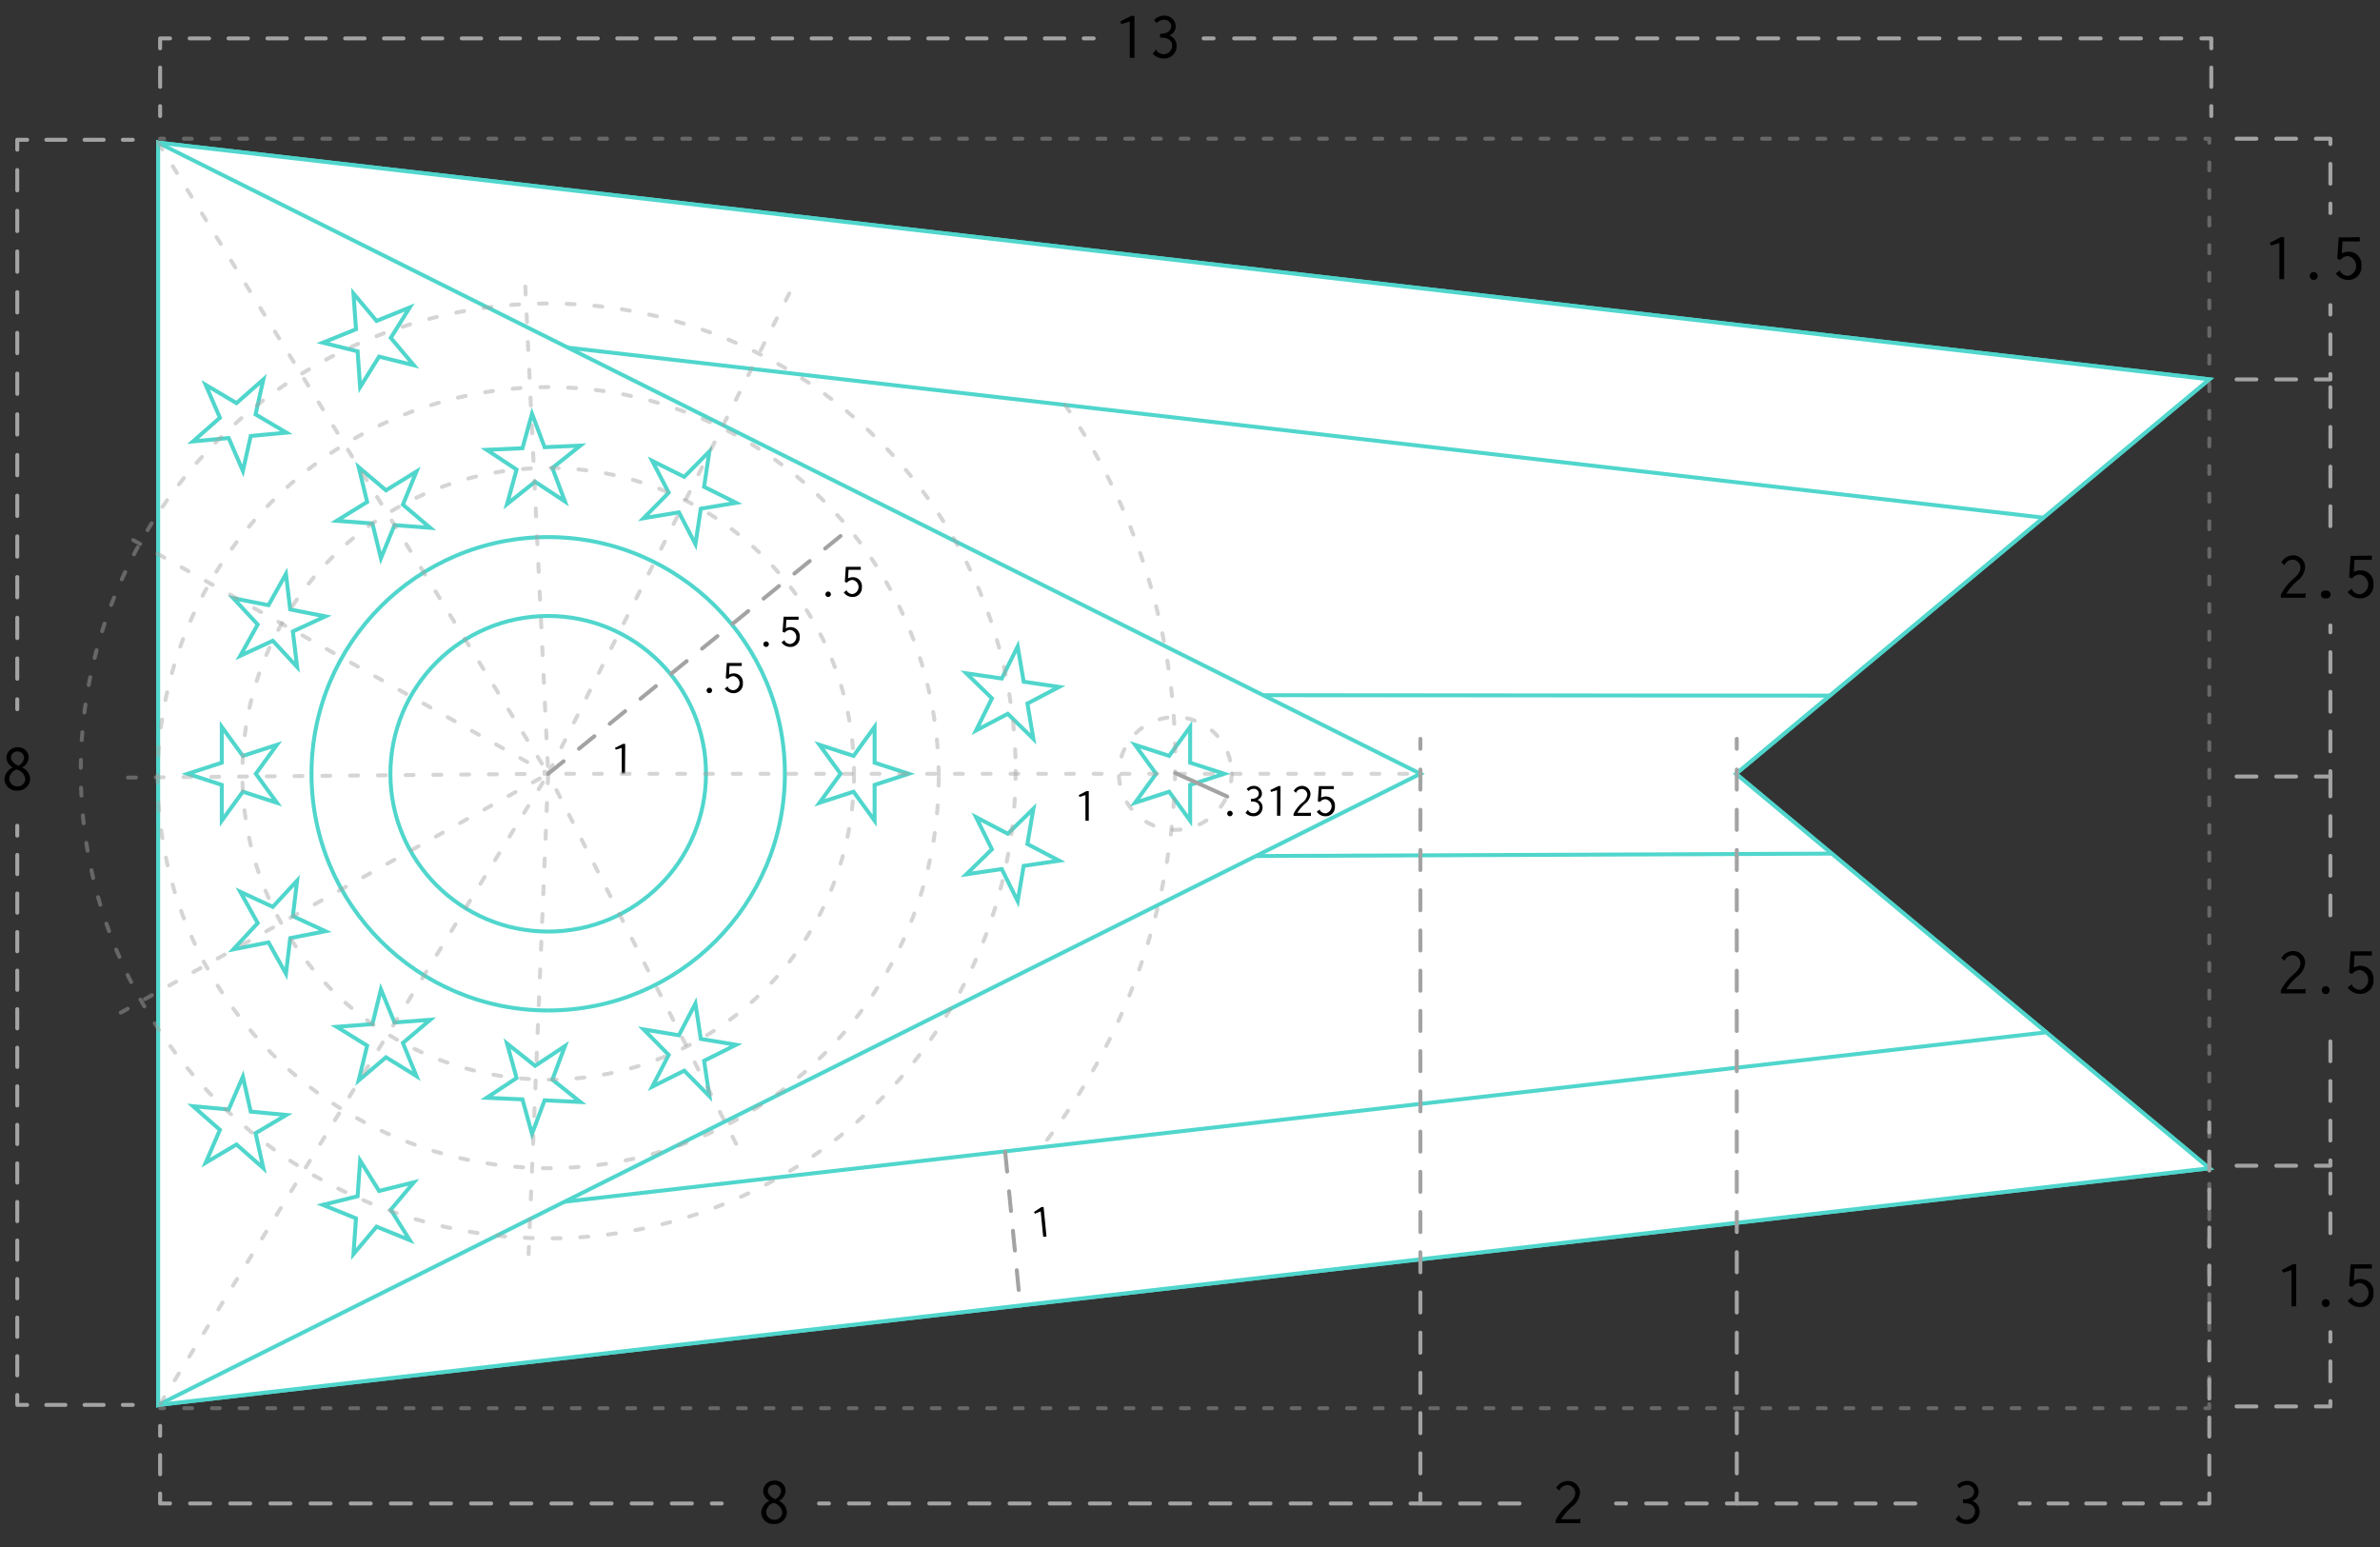 <svg xmlns="http://www.w3.org/2000/svg" xmlns:xlink="http://www.w3.org/1999/xlink" width="600" height="390" viewBox="0 0 600 390"><rect x="0" y="0" width="600" height="390" fill="#333333" stroke="none"/><defs><clipPath id="a"><polygon points="39.87 354.18 39.87 35.96 556.97 95.63 437.64 195.07 556.97 294.52 39.87 354.18" fill="#fff" stroke="#50d6cc" stroke-miterlimit="10"/></clipPath></defs><title>flag-ohio-dimensions</title><polygon points="39.87 354.18 39.87 35.96 556.97 95.63 437.64 195.07 556.97 294.52 39.87 354.18" fill="#fff"/><polygon points="39.87 354.18 39.87 35.96 556.97 95.63 437.64 195.07 556.97 294.52 39.87 354.18" fill="none" stroke="#50d6cc" stroke-miterlimit="10"/><polygon points="39.87 354.18 39.87 35.96 556.97 95.63 437.64 195.07 556.97 294.52 39.87 354.18" fill="#fff"/><g clip-path="url(#a)"><polygon points="39.41 75.69 37.52 29.48 567.68 92.06 523.53 131.47 39.41 75.69" fill="#fff"/><polygon points="39.41 75.69 37.52 29.48 567.68 92.06 523.53 131.47 39.41 75.69" fill="none" stroke="#50d6cc" stroke-miterlimit="10"/><polygon points="39.41 361.99 39.41 314.72 520.98 259.66 563.17 296.75 39.41 361.99" fill="#fff"/><polygon points="39.41 361.99 39.41 314.72 520.98 259.66 563.17 296.75 39.41 361.99" fill="none" stroke="#50d6cc" stroke-miterlimit="10"/><polygon points="39.41 216.96 39.41 175.05 462.44 175.37 465.29 215.18 39.41 216.96" fill="#fff"/><polygon points="39.41 216.96 39.41 175.05 462.44 175.37 465.29 215.18 39.41 216.96" fill="none" stroke="#50d6cc" stroke-miterlimit="10"/></g><polygon points="39.87 354.18 39.87 35.96 556.97 95.63 437.64 195.07 556.97 294.52 39.87 354.18" fill="none" stroke="#50d6cc" stroke-miterlimit="10"/><path d="M39.87,36V354.18L358.08,195.07Z" fill="#fff" stroke="#50d6cc" stroke-miterlimit="10"/><circle cx="138.2" cy="195.07" r="59.67" fill="#fff" stroke="#50d6cc" stroke-miterlimit="10"/><circle cx="138.2" cy="195.07" r="39.78" fill="#fff" stroke="#50d6cc" stroke-miterlimit="10"/><polygon points="300.04 197.87 308.63 195.07 300.04 192.28 300.04 183.25 294.74 190.56 286.14 187.77 291.45 195.07 286.14 202.38 294.74 199.59 300.04 206.9 300.04 197.87" fill="#fff" stroke="#50d6cc" stroke-miterlimit="10"/><polygon points="220.49 192.28 220.49 183.25 215.18 190.56 206.59 187.77 211.9 195.07 206.59 202.38 215.18 199.59 220.49 206.9 220.49 197.87 229.08 195.07 220.49 192.28" fill="#fff" stroke="#50d6cc" stroke-miterlimit="10"/><polygon points="256.56 162.96 252.55 171.05 243.61 169.74 250.07 176.05 246.06 184.15 254.06 179.95 260.52 186.27 259.01 177.36 267.01 173.17 258.07 171.86 256.56 162.96" fill="#fff" stroke="#50d6cc" stroke-miterlimit="10"/><polygon points="259.01 212.78 260.52 203.88 254.06 210.19 246.06 206 250.07 214.1 243.61 220.41 252.55 219.1 256.56 227.19 258.07 218.29 267.01 216.98 259.01 212.78" fill="#fff" stroke="#50d6cc" stroke-miterlimit="10"/><polygon points="176.67 261.91 175.32 252.98 171.16 260.99 162.25 259.51 168.59 265.95 164.43 273.96 172.5 269.92 178.84 276.36 177.5 267.43 185.57 263.39 176.67 261.91" fill="#fff" stroke="#50d6cc" stroke-miterlimit="10"/><polygon points="139.25 272.18 142.43 263.72 134.89 268.7 127.83 263.07 130.23 271.77 122.69 276.75 131.71 277.15 134.12 285.86 137.29 277.4 146.31 277.81 139.25 272.18" fill="#fff" stroke="#50d6cc" stroke-miterlimit="10"/><polygon points="99.45 257.77 96.03 249.41 93.89 258.18 84.88 258.86 92.56 263.61 90.42 272.38 97.31 266.54 105 271.29 101.57 262.93 108.46 257.09 99.45 257.77" fill="#fff" stroke="#50d6cc" stroke-miterlimit="10"/><polygon points="95.57 300.24 90.79 292.57 90.15 301.58 81.39 303.75 89.75 307.15 89.11 316.16 94.93 309.25 103.3 312.64 98.52 304.97 104.33 298.06 95.57 300.24" fill="#fff" stroke="#50d6cc" stroke-miterlimit="10"/><polygon points="63.21 280.24 61.23 271.42 57.65 279.71 48.66 278.87 55.44 284.84 51.85 293.13 59.62 288.53 66.4 294.5 64.43 285.68 72.2 281.08 63.21 280.24" fill="#fff" stroke="#50d6cc" stroke-miterlimit="10"/><polygon points="67.69 237.58 72.09 245.47 73.16 236.5 82.03 234.76 73.83 230.96 74.91 222 68.77 228.62 60.57 224.82 64.97 232.71 58.83 239.33 67.69 237.58" fill="#fff" stroke="#50d6cc" stroke-miterlimit="10"/><polygon points="55.91 206.9 61.22 199.59 69.81 202.38 64.5 195.07 69.81 187.77 61.22 190.56 55.91 183.25 55.91 192.28 47.32 195.07 55.91 197.87 55.91 206.9" fill="#fff" stroke="#50d6cc" stroke-miterlimit="10"/><polygon points="178.84 113.79 172.5 120.22 164.43 116.19 168.59 124.2 162.25 130.64 171.16 129.16 175.32 137.17 176.67 128.24 185.57 126.76 177.5 122.72 178.84 113.79" fill="#fff" stroke="#50d6cc" stroke-miterlimit="10"/><polygon points="134.12 104.29 131.71 113 122.69 113.4 130.23 118.38 127.83 127.08 134.89 121.45 142.43 126.42 139.25 117.97 146.31 112.34 137.29 112.74 134.12 104.29" fill="#fff" stroke="#50d6cc" stroke-miterlimit="10"/><polygon points="105 118.86 97.31 123.61 90.42 117.77 92.56 126.54 84.88 131.29 93.89 131.97 96.03 140.74 99.45 132.38 108.46 133.06 101.57 127.22 105 118.86" fill="#fff" stroke="#50d6cc" stroke-miterlimit="10"/><polygon points="90.15 88.57 90.79 97.58 95.57 89.91 104.33 92.08 98.52 85.17 103.3 77.51 94.93 80.9 89.11 73.99 89.75 83 81.39 86.39 90.15 88.57" fill="#fff" stroke="#50d6cc" stroke-miterlimit="10"/><polygon points="57.65 110.43 61.23 118.72 63.21 109.91 72.2 109.07 64.43 104.47 66.4 95.65 59.62 101.62 51.85 97.02 55.44 105.31 48.66 111.28 57.65 110.43" fill="#fff" stroke="#50d6cc" stroke-miterlimit="10"/><polygon points="73.16 153.64 72.09 144.68 67.69 152.56 58.83 150.82 64.97 157.44 60.57 165.33 68.77 161.53 74.91 168.15 73.83 159.19 82.03 155.39 73.16 153.64" fill="#fff" stroke="#50d6cc" stroke-miterlimit="10"/><line x1="4.35" y1="208.16" x2="4.35" y2="210.66" fill="none" stroke="#a3a3a3" stroke-linecap="round" stroke-linejoin="round"/><line x1="4.35" y1="215.52" x2="4.35" y2="349.25" fill="none" stroke="#a3a3a3" stroke-linecap="round" stroke-linejoin="round" stroke-dasharray="4.86 4.86"/><polyline points="4.35 351.68 4.35 354.18 6.85 354.18" fill="none" stroke="#a3a3a3" stroke-linecap="round" stroke-linejoin="round"/><line x1="11.67" y1="354.18" x2="28.55" y2="354.18" fill="none" stroke="#a3a3a3" stroke-linecap="round" stroke-linejoin="round" stroke-dasharray="4.82 4.82"/><line x1="30.97" y1="354.18" x2="33.47" y2="354.18" fill="none" stroke="#a3a3a3" stroke-linecap="round" stroke-linejoin="round"/><line x1="33.47" y1="35.24" x2="30.97" y2="35.24" fill="none" stroke="#a3a3a3" stroke-linecap="round" stroke-linejoin="round"/><line x1="26.14" y1="35.24" x2="9.26" y2="35.24" fill="none" stroke="#a3a3a3" stroke-linecap="round" stroke-linejoin="round" stroke-dasharray="4.82 4.82"/><polyline points="6.85 35.24 4.35 35.24 4.35 37.74" fill="none" stroke="#a3a3a3" stroke-linecap="round" stroke-linejoin="round"/><line x1="4.35" y1="42.87" x2="4.35" y2="173.72" fill="none" stroke="#a3a3a3" stroke-linecap="round" stroke-linejoin="round" stroke-dasharray="5.13 5.13"/><line x1="4.35" y1="176.29" x2="4.35" y2="178.79" fill="none" stroke="#a3a3a3" stroke-linecap="round" stroke-linejoin="round"/><line x1="275.71" y1="9.68" x2="273.21" y2="9.68" fill="none" stroke="#a3a3a3" stroke-linecap="round" stroke-linejoin="round"/><line x1="268.31" y1="9.68" x2="45.32" y2="9.68" fill="none" stroke="#a3a3a3" stroke-linecap="round" stroke-linejoin="round" stroke-dasharray="4.9 4.9"/><polyline points="42.87 9.68 40.37 9.68 40.37 12.18" fill="none" stroke="#a3a3a3" stroke-linecap="round" stroke-linejoin="round"/><line x1="40.37" y1="17.04" x2="40.37" y2="24.32" fill="none" stroke="#a3a3a3" stroke-linecap="round" stroke-linejoin="round" stroke-dasharray="4.86 4.86"/><line x1="40.37" y1="26.75" x2="40.37" y2="29.25" fill="none" stroke="#a3a3a3" stroke-linecap="round" stroke-linejoin="round"/><line x1="557.47" y1="29.25" x2="557.47" y2="26.75" fill="none" stroke="#a3a3a3" stroke-linecap="round" stroke-linejoin="round"/><line x1="557.47" y1="21.9" x2="557.47" y2="14.61" fill="none" stroke="#a3a3a3" stroke-linecap="round" stroke-linejoin="round" stroke-dasharray="4.86 4.86"/><polyline points="557.47 12.18 557.47 9.68 554.97 9.68" fill="none" stroke="#a3a3a3" stroke-linecap="round" stroke-linejoin="round"/><line x1="549.89" y1="9.68" x2="308.48" y2="9.68" fill="none" stroke="#a3a3a3" stroke-linecap="round" stroke-linejoin="round" stroke-dasharray="5.08 5.08"/><line x1="305.94" y1="9.68" x2="303.44" y2="9.68" fill="none" stroke="#a3a3a3" stroke-linecap="round" stroke-linejoin="round"/><line x1="206.48" y1="379.02" x2="208.98" y2="379.02" fill="none" stroke="#a3a3a3" stroke-linecap="round" stroke-linejoin="round"/><line x1="214.03" y1="379.02" x2="353.06" y2="379.02" fill="none" stroke="#a3a3a3" stroke-linecap="round" stroke-linejoin="round" stroke-dasharray="5.06 5.06"/><polyline points="355.58 379.02 358.08 379.02 358.08 376.52" fill="none" stroke="#a3a3a3" stroke-linecap="round" stroke-linejoin="round"/><line x1="358.08" y1="371.45" x2="358.08" y2="191.3" fill="none" stroke="#a3a3a3" stroke-linecap="round" stroke-linejoin="round" stroke-dasharray="5.07 5.07"/><line x1="358.08" y1="188.77" x2="358.08" y2="186.27" fill="none" stroke="#a3a3a3" stroke-linecap="round" stroke-linejoin="round"/><g opacity="0.46"><line x1="40.37" y1="34.97" x2="41.37" y2="34.97" fill="none" stroke="#a3a3a3" stroke-linecap="round" stroke-linejoin="round"/><line x1="46.35" y1="34.97" x2="553.48" y2="34.97" fill="none" stroke="#a3a3a3" stroke-linecap="round" stroke-linejoin="round" stroke-dasharray="1.99 4.99"/><polyline points="555.97 34.97 556.97 34.97 556.97 35.97" fill="none" stroke="#a3a3a3" stroke-linecap="round" stroke-linejoin="round"/><line x1="556.97" y1="40.94" x2="556.97" y2="351.53" fill="none" stroke="#a3a3a3" stroke-linecap="round" stroke-linejoin="round" stroke-dasharray="1.99 4.97"/><polyline points="556.97 354.01 556.97 355.01 555.97 355.01" fill="none" stroke="#a3a3a3" stroke-linecap="round" stroke-linejoin="round"/><line x1="550.99" y1="355.01" x2="43.86" y2="355.01" fill="none" stroke="#a3a3a3" stroke-linecap="round" stroke-linejoin="round" stroke-dasharray="1.99 4.99"/><line x1="41.37" y1="355.01" x2="40.37" y2="355.01" fill="none" stroke="#a3a3a3" stroke-linecap="round" stroke-linejoin="round"/></g><line x1="407.41" y1="379.02" x2="409.91" y2="379.02" fill="none" stroke="#a3a3a3" stroke-linecap="round" stroke-linejoin="round"/><line x1="415" y1="379.02" x2="432.8" y2="379.02" fill="none" stroke="#a3a3a3" stroke-linecap="round" stroke-linejoin="round" stroke-dasharray="5.09 5.09"/><polyline points="435.34 379.02 437.84 379.02 437.84 376.52" fill="none" stroke="#a3a3a3" stroke-linecap="round" stroke-linejoin="round"/><line x1="437.84" y1="371.45" x2="437.84" y2="191.3" fill="none" stroke="#a3a3a3" stroke-linecap="round" stroke-linejoin="round" stroke-dasharray="5.07 5.07"/><line x1="437.84" y1="188.77" x2="437.84" y2="186.27" fill="none" stroke="#a3a3a3" stroke-linecap="round" stroke-linejoin="round"/><line x1="509.17" y1="379.02" x2="511.67" y2="379.02" fill="none" stroke="#a3a3a3" stroke-linecap="round" stroke-linejoin="round"/><line x1="516.42" y1="379.02" x2="552.09" y2="379.02" fill="none" stroke="#a3a3a3" stroke-linecap="round" stroke-linejoin="round" stroke-dasharray="4.76 4.76"/><polyline points="554.47 379.02 556.97 379.02 556.97 376.52" fill="none" stroke="#a3a3a3" stroke-linecap="round" stroke-linejoin="round"/><line x1="556.97" y1="371.73" x2="556.97" y2="287.86" fill="none" stroke="#a3a3a3" stroke-linecap="round" stroke-linejoin="round" stroke-dasharray="4.79 4.79"/><line x1="556.97" y1="285.46" x2="556.97" y2="282.96" fill="none" stroke="#a3a3a3" stroke-linecap="round" stroke-linejoin="round"/><line x1="40.37" y1="359.46" x2="40.37" y2="361.96" fill="none" stroke="#a3a3a3" stroke-linecap="round" stroke-linejoin="round"/><line x1="40.37" y1="366.81" x2="40.37" y2="374.1" fill="none" stroke="#a3a3a3" stroke-linecap="round" stroke-linejoin="round" stroke-dasharray="4.86 4.86"/><polyline points="40.37 376.52 40.37 379.02 42.87 379.02" fill="none" stroke="#a3a3a3" stroke-linecap="round" stroke-linejoin="round"/><line x1="47.92" y1="379.02" x2="176.92" y2="379.02" fill="none" stroke="#a3a3a3" stroke-linecap="round" stroke-linejoin="round" stroke-dasharray="5.06 5.06"/><line x1="179.45" y1="379.02" x2="181.95" y2="379.02" fill="none" stroke="#a3a3a3" stroke-linecap="round" stroke-linejoin="round"/><path d="M7.24,190.92a3,3,0,0,1-1.69,2.55A3.34,3.34,0,0,1,7.6,196.4a3.06,3.06,0,0,1-3.26,2.91,3,3,0,0,1-3.22-2.84,3.44,3.44,0,0,1,2.12-3A2.85,2.85,0,0,1,1.62,191a2.73,2.73,0,0,1,2.87-2.61A2.61,2.61,0,0,1,7.24,190.92Zm-4.9,5.39a2,2,0,0,0,2.05,1.93,1.91,1.91,0,0,0,2-1.85A2.82,2.82,0,0,0,4.13,194,2.71,2.71,0,0,0,2.34,196.31Zm.43-5.39c0,1.4,1.86,2.12,1.86,2.12a2.51,2.51,0,0,0,1.45-2,1.63,1.63,0,0,0-1.69-1.59A1.56,1.56,0,0,0,2.77,190.92Z"/><path d="M198.06,375.81a3,3,0,0,1-1.69,2.56,3.33,3.33,0,0,1,2,2.92,3.05,3.05,0,0,1-3.26,2.91,3,3,0,0,1-3.22-2.84,3.44,3.44,0,0,1,2.11-3,2.87,2.87,0,0,1-1.61-2.49,2.73,2.73,0,0,1,2.86-2.61A2.62,2.62,0,0,1,198.06,375.81Zm-4.9,5.4a2,2,0,0,0,2.05,1.92,1.91,1.91,0,0,0,2-1.85,2.82,2.82,0,0,0-2.26-2.4A2.71,2.71,0,0,0,193.16,381.21Zm.42-5.4c0,1.4,1.87,2.13,1.87,2.13a2.53,2.53,0,0,0,1.45-2.05,1.63,1.63,0,0,0-1.69-1.59A1.56,1.56,0,0,0,193.58,375.81Z"/><path d="M395.25,373.36a3,3,0,0,1,3.07,3,4.79,4.79,0,0,1-1.86,3.34,14,14,0,0,0-2.89,3.31H398a.22.22,0,0,0,.18-.07s.12-.12.23-.08V384h-6.22v-.75a12.64,12.64,0,0,1,3.08-3.94c.76-.69,1.85-1.62,1.85-2.91a2,2,0,0,0-2-2,2.2,2.2,0,0,0-1.81,1c-.09.14-.05.24-.15.39l-.87-.69A3.47,3.47,0,0,1,395.25,373.36Z"/><path d="M497.24,378.38a2.84,2.84,0,0,1,1.82,2.73,3.08,3.08,0,0,1-3.26,3.1A3.71,3.71,0,0,1,493,383l.89-1.07c.15.15.08.32.22.48a2.29,2.29,0,0,0,1.66.72,2.13,2.13,0,0,0,2.13-2.16c0-1.26-1.05-2-2.49-2a3.08,3.08,0,0,0-.53,0v-1a3.9,3.9,0,0,0,1.67-.27,1.86,1.86,0,0,0,1.13-1.66,1.72,1.72,0,0,0-1.84-1.65,2.51,2.51,0,0,0-1.83.81l-.66-.73a3.46,3.46,0,0,1,2.55-1.14,2.79,2.79,0,0,1,2.91,2.69A2.44,2.44,0,0,1,497.24,378.38Z"/><path d="M286,14.57h-1.18V5.44l-2.13.62-.28-.65L285.18,4H286Z"/><path d="M294.81,8.91a2.85,2.85,0,0,1,1.82,2.74,3.08,3.08,0,0,1-3.26,3.09,3.71,3.71,0,0,1-2.78-1.21l.89-1.07c.15.16.08.32.22.48a2.29,2.29,0,0,0,1.66.72,2.13,2.13,0,0,0,2.13-2.16c0-1.26-1.05-2-2.49-2a3.27,3.27,0,0,0-.54,0v-1a4.18,4.18,0,0,0,1.68-.26,1.88,1.88,0,0,0,1.13-1.67A1.72,1.72,0,0,0,293.43,5a2.51,2.51,0,0,0-1.83.81l-.66-.73a3.44,3.44,0,0,1,2.54-1.14,2.79,2.79,0,0,1,2.92,2.69A2.44,2.44,0,0,1,294.81,8.91Z"/><line x1="358.08" y1="379.03" x2="387.26" y2="379.03" fill="none" stroke="#a3a3a3" stroke-linecap="round" stroke-linejoin="round" stroke-dasharray="5 5"/><line x1="437.84" y1="379.03" x2="486.67" y2="379.03" fill="none" stroke="#a3a3a3" stroke-linecap="round" stroke-linejoin="round" stroke-dasharray="5 5"/><polyline points="563.84 34.97 587.49 34.97 587.49 53.7" fill="none" stroke="#a3a3a3" stroke-linecap="round" stroke-linejoin="round" stroke-dasharray="5 5"/><polyline points="563.84 95.65 587.49 95.65 587.49 76.92" fill="none" stroke="#a3a3a3" stroke-linecap="round" stroke-linejoin="round" stroke-dasharray="5 5"/><path d="M575.83,70.39h-1.19V61.26l-2.13.63-.28-.66L575,59.77h.83Z"/><path d="M583.29,70.57a1,1,0,1,1,1-1A1,1,0,0,1,583.29,70.57Z"/><path d="M594.91,59.79v1.07h-4.37l-.16,3a3.88,3.88,0,0,1,1.72-.41A3.2,3.2,0,0,1,595.31,67,3.26,3.26,0,0,1,592,70.57a3.75,3.75,0,0,1-3.14-1.63l1.06-.79c.14.1,0,.27.12.4a2.56,2.56,0,0,0,1.94,1,2.56,2.56,0,0,0,0-5,2.62,2.62,0,0,0-2,1l-.76-.31.37-5.38Z"/><line x1="587.49" y1="295.88" x2="587.49" y2="312.61" fill="none" stroke="#a3a3a3" stroke-linecap="round" stroke-linejoin="round" stroke-dasharray="5 5"/><polyline points="563.84 354.56 587.49 354.56 587.49 335.83" fill="none" stroke="#a3a3a3" stroke-linecap="round" stroke-linejoin="round" stroke-dasharray="5 5"/><path d="M578.86,329.33h-1.19V320.2l-2.13.63-.28-.66,2.78-1.46h.82Z"/><path d="M586.32,329.51a1,1,0,1,1,1-1A1,1,0,0,1,586.32,329.51Z"/><path d="M597.94,318.73v1.07h-4.37l-.16,3.05a3.92,3.92,0,0,1,1.72-.41,3.19,3.19,0,0,1,3.21,3.53,3.26,3.26,0,0,1-3.35,3.54,3.77,3.77,0,0,1-3.14-1.63l1.06-.79c.14.1.06.27.13.4a2.51,2.51,0,0,0,1.94,1,2.56,2.56,0,0,0,0-5.05,2.59,2.59,0,0,0-2,1l-.76-.31.36-5.38Z"/><line x1="587.49" y1="97.64" x2="587.49" y2="134.46" fill="none" stroke="#a3a3a3" stroke-linecap="round" stroke-linejoin="round" stroke-dasharray="5 5"/><polyline points="563.84 195.76 587.49 195.76 587.49 157.68" fill="none" stroke="#a3a3a3" stroke-linecap="round" stroke-linejoin="round" stroke-dasharray="5 5"/><path d="M578.05,140a3,3,0,0,1,3.08,3,4.72,4.72,0,0,1-1.87,3.34,14.21,14.21,0,0,0-2.88,3.31h4.44a.24.24,0,0,0,.19-.07.21.21,0,0,1,.22-.07v1.18H575v-.74a12.83,12.83,0,0,1,3.08-3.95c.77-.69,1.86-1.62,1.86-2.91a2,2,0,0,0-2-2,2.21,2.21,0,0,0-1.81,1c-.09.14-.05.25-.15.39l-.86-.68A3.44,3.44,0,0,1,578.05,140Z"/><path d="M586.32,150.85a1,1,0,1,1,0-1.95,1,1,0,1,1,0,1.95Z"/><path d="M597.94,140.07v1.07h-4.37l-.16,3.05a3.92,3.92,0,0,1,1.72-.41,3.2,3.2,0,0,1,3.21,3.53,3.26,3.26,0,0,1-3.35,3.54,3.78,3.78,0,0,1-3.14-1.62l1.06-.8c.14.11.06.27.13.4a2.48,2.48,0,0,0,1.94,1,2.55,2.55,0,0,0,0-5,2.57,2.57,0,0,0-2,1l-.76-.3.36-5.39Z"/><line x1="587.49" y1="195.76" x2="587.49" y2="234.71" fill="none" stroke="#a3a3a3" stroke-linecap="round" stroke-linejoin="round" stroke-dasharray="5 5"/><polyline points="563.84 293.88 587.49 293.88 587.49 257.93" fill="none" stroke="#a3a3a3" stroke-linecap="round" stroke-linejoin="round" stroke-dasharray="5 5"/><path d="M578.05,239.75a3,3,0,0,1,3.08,3,4.76,4.76,0,0,1-1.87,3.34,13.93,13.93,0,0,0-2.88,3.3h4.44a.24.24,0,0,0,.19-.07.21.21,0,0,1,.22-.07v1.19H575v-.75a12.66,12.66,0,0,1,3.08-3.94c.77-.7,1.86-1.63,1.86-2.92a2,2,0,0,0-2-2,2.21,2.21,0,0,0-1.81,1c-.09.14-.05.24-.15.39l-.86-.69A3.44,3.44,0,0,1,578.05,239.75Z"/><path d="M586.32,250.61a1,1,0,1,1,0-2,1,1,0,1,1,0,2Z"/><path d="M597.94,239.82v1.08h-4.37l-.16,3a3.78,3.78,0,0,1,1.72-.41,3.19,3.19,0,0,1,3.21,3.53,3.26,3.26,0,0,1-3.35,3.54,3.77,3.77,0,0,1-3.14-1.63l1.06-.79c.14.1.06.27.13.4a2.51,2.51,0,0,0,1.94,1,2.55,2.55,0,0,0,0-5,2.55,2.55,0,0,0-2,1l-.76-.31.36-5.39Z"/><line x1="253.41" y1="290.37" x2="257.21" y2="329.21" fill="none" stroke="#a3a3a3" stroke-linecap="round" stroke-linejoin="round" stroke-dasharray="5 5"/><path d="M263.82,311.72l-.83.08-.63-6.41-1.45.59-.24-.45,1.85-1.21.57-.06Z"/><path d="M157.57,195h-.83v-6.45l-1.51.45-.19-.47,2-1h.58Z"/><path d="M178.81,174.75a.69.69,0,1,1,.71-.69A.7.7,0,0,1,178.81,174.75Z"/><path d="M187,167.14v.75h-3.09l-.11,2.16a2.64,2.64,0,0,1,1.22-.29,2.25,2.25,0,0,1,2.26,2.49,2.3,2.3,0,0,1-2.36,2.5,2.67,2.67,0,0,1-2.22-1.15l.75-.56c.1.07,0,.19.09.28a1.78,1.78,0,0,0,1.37.69,1.8,1.8,0,0,0,0-3.56,1.81,1.81,0,0,0-1.4.71l-.54-.22.26-3.8Z"/><path d="M193.12,163.09a.69.69,0,1,1,.71-.69A.7.7,0,0,1,193.12,163.09Z"/><path d="M201.32,155.48v.76h-3.09l-.11,2.15a2.77,2.77,0,0,1,1.22-.29,2.25,2.25,0,0,1,2.26,2.5,2.3,2.3,0,0,1-2.36,2.49,2.67,2.67,0,0,1-2.22-1.15l.75-.56c.1.08,0,.2.09.29a1.78,1.78,0,0,0,1.37.69,1.8,1.8,0,0,0,0-3.56,1.83,1.83,0,0,0-1.4.7l-.54-.22.26-3.8Z"/><path d="M208.76,150.5a.69.69,0,1,1,.71-.69A.7.7,0,0,1,208.76,150.5Z"/><path d="M217,142.89v.75h-3.08l-.12,2.16a2.67,2.67,0,0,1,1.22-.29,2.25,2.25,0,0,1,2.26,2.49,2.3,2.3,0,0,1-2.36,2.5,2.66,2.66,0,0,1-2.21-1.15l.74-.56c.11.07,0,.19.09.28a1.8,1.8,0,0,0,1.37.69,1.8,1.8,0,0,0,0-3.56,1.84,1.84,0,0,0-1.4.7l-.53-.21.25-3.8Z"/><path d="M274.48,206.91h-.84v-6.45l-1.5.44-.19-.46,1.95-1h.58Z"/><line x1="138.2" y1="195.07" x2="214.11" y2="133.33" fill="none" stroke="#a3a3a3" stroke-linecap="round" stroke-linejoin="round" stroke-dasharray="5 5"/><circle cx="138.2" cy="195.07" r="77.1" fill="none" stroke="#a3a3a3" stroke-linecap="round" stroke-linejoin="round" stroke-dasharray="2 5" opacity="0.46"/><circle cx="138.2" cy="196.04" r="98.46" fill="none" stroke="#a3a3a3" stroke-linecap="round" stroke-linejoin="round" stroke-dasharray="2 5" opacity="0.46"/><circle cx="138.2" cy="194.35" r="117.85" fill="none" stroke="#a3a3a3" stroke-linecap="round" stroke-linejoin="round" stroke-dasharray="2 5" opacity="0.46"/><path d="M268.51,102.08a158.13,158.13,0,0,1-6,187.19" fill="none" stroke="#a3a3a3" stroke-linecap="round" stroke-linejoin="round" stroke-dasharray="2 5" opacity="0.46"/><polyline points="39.87 35.96 138.2 195.07 132.31 69.77" fill="none" stroke="#a3a3a3" stroke-linecap="round" stroke-linejoin="round" stroke-dasharray="2 5" opacity="0.46"/><polyline points="198.97 73.99 138.2 195.07 358.08 195.07" fill="none" stroke="#a3a3a3" stroke-linecap="round" stroke-linejoin="round" stroke-dasharray="2 5" opacity="0.46"/><polyline points="185.57 288.35 138.2 195.07 133.26 316.16" fill="none" stroke="#a3a3a3" stroke-linecap="round" stroke-linejoin="round" stroke-dasharray="2 5" opacity="0.46"/><polyline points="40.37 353.93 138.2 195.07 29.84 255.62" fill="none" stroke="#a3a3a3" stroke-linecap="round" stroke-linejoin="round" stroke-dasharray="2 5" opacity="0.46"/><polyline points="32.26 196.03 138.2 195.07 32.26 135.41" fill="none" stroke="#a3a3a3" stroke-linecap="round" stroke-linejoin="round" stroke-dasharray="2 5" opacity="0.46"/><line x1="296.29" y1="194.88" x2="309.39" y2="200.81" fill="none" stroke="#a3a3a3" stroke-linecap="round" stroke-linejoin="round"/><path d="M310.05,205.78a.69.69,0,1,1,.71-.69A.7.7,0,0,1,310.05,205.78Z"/><path d="M317,201.66a2,2,0,0,1,1.29,1.93,2.17,2.17,0,0,1-2.3,2.18,2.62,2.62,0,0,1-2-.85l.63-.76c.11.11.06.23.16.34A1.6,1.6,0,0,0,316,205a1.5,1.5,0,0,0,1.5-1.52c0-.89-.74-1.42-1.75-1.42l-.38,0v-.67a2.79,2.79,0,0,0,1.18-.19,1.31,1.31,0,0,0,.8-1.18,1.22,1.22,0,0,0-1.3-1.16,1.79,1.79,0,0,0-1.29.57l-.47-.51a2.41,2.41,0,0,1,1.8-.8,2,2,0,0,1,2.05,1.89A1.71,1.71,0,0,1,317,201.66Z"/><path d="M322.78,205.65h-.84v-6.44l-1.5.44-.2-.47,2-1h.58Z"/><path d="M328.21,198.12a2.12,2.12,0,0,1,2.17,2.1,3.34,3.34,0,0,1-1.32,2.35,9.93,9.93,0,0,0-2,2.34h3.13a.17.17,0,0,0,.13,0s.09-.08.16-.05v.83h-4.38v-.52a8.67,8.67,0,0,1,2.17-2.79,3,3,0,0,0,1.3-2.05,1.41,1.41,0,0,0-1.43-1.42,1.58,1.58,0,0,0-1.28.68c-.06.1,0,.17-.1.28l-.61-.49A2.44,2.44,0,0,1,328.21,198.12Z"/><path d="M336.25,198.17v.76h-3.09l-.11,2.15a2.77,2.77,0,0,1,1.22-.29,2.25,2.25,0,0,1,2.26,2.49,2.3,2.3,0,0,1-2.36,2.5,2.67,2.67,0,0,1-2.22-1.15l.75-.56c.1.07,0,.19.09.28a1.78,1.78,0,0,0,1.37.69,1.8,1.8,0,0,0,0-3.56,1.81,1.81,0,0,0-1.4.71l-.54-.22.26-3.8Z"/><circle cx="296.29" cy="194.99" r="14.22" fill="none" stroke="#a3a3a3" stroke-linecap="round" stroke-linejoin="round" stroke-dasharray="2 5" opacity="0.46"/></svg>